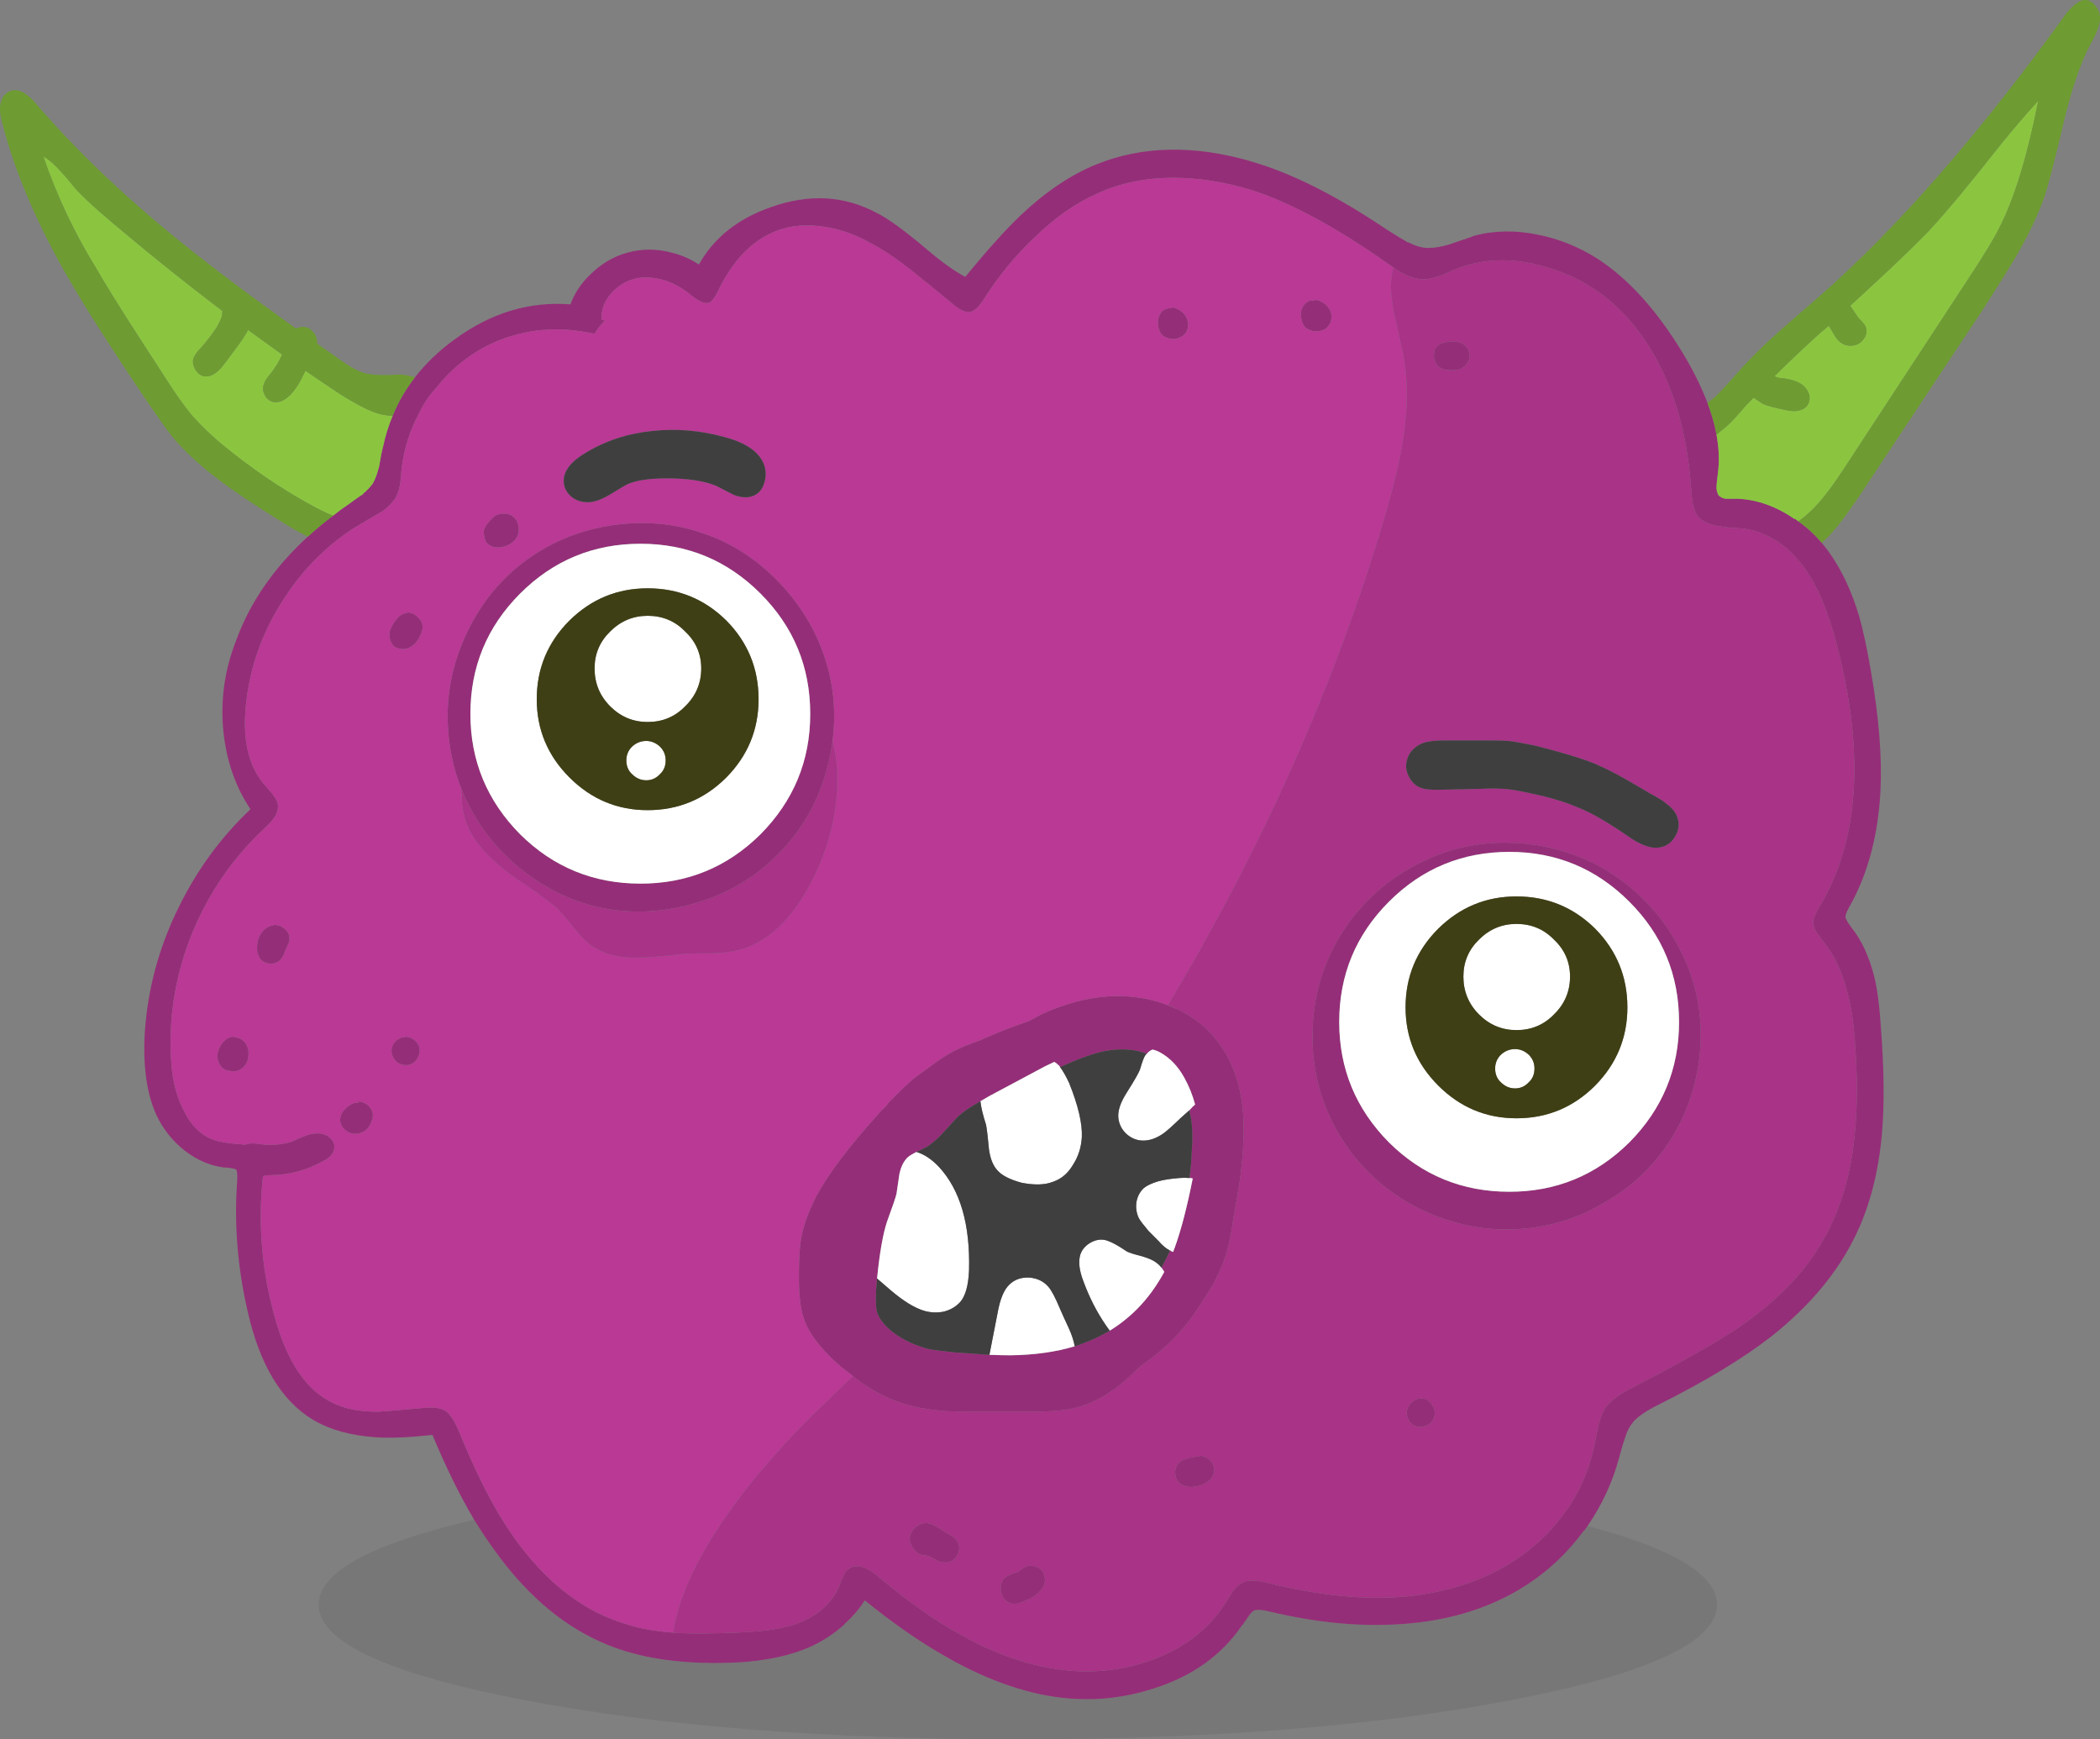 <?xml version="1.0" encoding="UTF-8" standalone="no"?>
<svg
   xmlns:dc="http://purl.org/dc/elements/1.1/"
   xmlns:cc="http://creativecommons.org/ns#"
   xmlns:rdf="http://www.w3.org/1999/02/22-rdf-syntax-ns#"
   xmlns:svg="http://www.w3.org/2000/svg"
   xmlns="http://www.w3.org/2000/svg"
   xmlns:xlink="http://www.w3.org/1999/xlink"
   xmlns:sodipodi="http://sodipodi.sourceforge.net/DTD/sodipodi-0.dtd"
   xmlns:inkscape="http://www.inkscape.org/namespaces/inkscape"
   version="1.1"
   preserveAspectRatio="none"
   x="0px"
   y="0px"
   width="221.527"
   height="183.453"
   viewBox="0 0 221.527 183.453"
   id="svg27"
   sodipodi:docname="monster3.svg"
   inkscape:version="0.92.3 (2405546, 2018-03-11)">
  <rect x="0" y="0" width="221.527" height="183.453" fill="#808080" stroke="none"/>
  <sodipodi:namedview
     pagecolor="#ffffff"
     bordercolor="#666666"
     borderopacity="1"
     objecttolerance="10"
     gridtolerance="10"
     guidetolerance="10"
     inkscape:pageopacity="0"
     inkscape:pageshadow="2"
     inkscape:window-width="958"
     inkscape:window-height="1023"
     id="namedview29"
     showgrid="false"
     inkscape:pagecheckerboard="true"
     fit-margin-top="0"
     fit-margin-left="0"
     fit-margin-right="0"
     fit-margin-bottom="0"
     inkscape:zoom="2.0133008"
     inkscape:cx="110.76338"
     inkscape:cy="91.726669"
     inkscape:window-x="960"
     inkscape:window-y="0"
     inkscape:window-maximized="0"
     inkscape:current-layer="svg27" />
  <defs
     id="defs21">
    <g
       id="Layer0_0_FILL">
      <path
         d="m 332.2,269.25 q -0.177,0.26 -0.35,0.5 h -0.05 q -2.55,3.5 -6.15,5.8 -5.55,3.55 -13.1,4.05 -6.45,0.45 -13.8,-1.3 -1.15,-0.3 -1.7,-0.15 -0.25,0.15 -0.45,0.4 -0.15,0.2 -0.8,1.15 v -0.05 q -3.2,4.8 -9.4,6.75 -5.7,1.85 -11.7,0.65 -5.15,-1.05 -10.6,-4.25 -3.75,-2.15 -8.15,-5.7 -0.85,1.35 -2.15,2.5 h 0.05 q -1.75,1.6 -4,2.55 -3.65,1.5 -9,1.55 -7.1,0.1 -12,-1.9 -6.55,-2.65 -11.6,-9.5 -1.264,-1.691 -2.5,-3.7 -16.4,3.804 -16.4,8.95 0,5.9 21.6,10.05 21.6,4.15 52.15,4.15 30.55,0 52.15,-4.15 21.6,-4.15 21.6,-10.05 0,-4.692 -13.65,-8.3 z"
         id="path2"
         inkscape:connector-curvature="0"
         style="fill:#000000;fill-opacity:0.067;stroke:none" />
      <path
         d="m 342.25,145.55 q -4.05,-6.7 -8.9,-9.9 -3.05,-1.95 -6.4,-2.6 -3.6,-0.75 -6.85,0.15 -0.05,0 -0.05,0.05 -1.65,0.55 -2.5,0.85 -1.2,0.35 -2.15,0.35 -1,0 -2.1,-0.6 v 0.05 q -0.65,-0.35 -2.3,-1.4 -8.1,-5.45 -14.4,-7.2 h 0.05 q -9.05,-2.6 -16.3,0.35 -4.05,1.65 -8,5.4 l -0.05,0.05 q -2.25,2.15 -5.75,6.4 -1.7,-0.9 -4.05,-2.9 -3.55,-3 -5.3,-3.85 -5.15,-2.75 -11.15,-0.6 -5.2,1.8 -7.6,6.05 -1.25,-0.85 -2.85,-1.25 -2.4,-0.65 -4.7,0 -2.2,0.6 -3.95,2.35 -1.4,1.35 -2.05,3.1 -6.45,-0.5 -12.15,3.65 -2.5,1.8 -4.25,4.05 -1.45,1.85 -2.35,4.05 -0.65,1.55 -1,3.2 -0.2,0.75 -0.45,2.25 v -0.05 q -0.25,1.05 -0.65,1.75 -0.4,0.55 -1.05,1.1 h 0.05 q -0.35,0.2 -1.5,1.05 -0.9,0.6 -1.7,1.25 -1.4,1.05 -2.65,2.2 -5.4,4.95 -7.6,11.05 -1.8,4.65 -1.3,9.55 0.5,4.65 2.85,8.15 -4.65,4.4 -7.55,10.3 -3.15,6.35 -3.6,13.3 -0.3,5.35 1.25,8.7 1.05,2.2 2.95,3.7 2,1.55 4.25,1.8 0.05,0 0.1,0 0.75,0.05 1.1,0.2 0.15,0.3 0.1,1.15 v 0.05 q -0.5,6.8 1.1,13.75 1.9,8.45 6.9,11.45 2.7,1.6 6.7,1.85 2.2,0.15 5.9,-0.25 2.107,5.069 4.4,8.95 1.236,2.009 2.5,3.7 5.05,6.85 11.6,9.5 4.9,2 12,1.9 5.35,-0.05 9,-1.55 2.25,-0.95 4,-2.55 h -0.05 q 1.3,-1.15 2.15,-2.5 4.4,3.55 8.15,5.7 5.45,3.2 10.6,4.25 6,1.2 11.7,-0.65 6.2,-1.95 9.4,-6.75 v 0.05 q 0.65,-0.95 0.8,-1.15 0.2,-0.25 0.45,-0.4 0.55,-0.15 1.7,0.15 7.35,1.75 13.8,1.3 7.55,-0.5 13.1,-4.05 3.6,-2.3 6.15,-5.8 h 0.05 q 0.173,-0.24 0.35,-0.5 2.274,-3.324 3.3,-7.1 0.4,-1.5 0.65,-2.2 0.3,-1 0.85,-1.65 0.7,-0.85 2.7,-1.85 7.4,-3.7 11.9,-7.2 6.05,-4.8 8.85,-10.6 2.25,-4.6 2.8,-10.75 0.4,-4.6 -0.1,-11.1 -0.2,-3.35 -0.7,-5.45 -0.8,-3.2 -2.4,-5.2 -0.6,-0.8 -0.65,-1.15 0.05,-0.45 0.5,-1.2 2.85,-5.15 3.2,-12.15 0.25,-5.3 -1,-12.5 -0.6,-3.55 -1.25,-5.85 -1,-3.3 -2.45,-5.65 -0.7,-1.15 -1.5,-2.1 -1.1,-1.3 -2.45,-2.25 -0.2,-0.15 -0.4,-0.3 v 0.05 q -2.9,-2 -6,-2.15 -1.1,0 -1.25,0 -0.05,-0.05 -0.1,0 -0.4,-0.1 -0.6,-0.3 v 0.05 q -0.25,-0.3 -0.3,-0.85 0,-0.5 0.15,-1.6 0.25,-1.9 -0.15,-4.05 -0.3,-1.65 -0.95,-3.35 -0.95,-2.5 -2.6,-5.25 m -14.5,-9.1 q 5,1.4 8.55,5.25 4.1,4.55 5.8,11.4 0.8,3.25 1.05,7.1 0.1,1.6 0.55,2.35 0.6,0.95 2.15,1.2 0.5,0.1 1.3,0.2 0.65,0.05 1.5,0.1 1.2,0.15 2.25,0.65 1.9,0.8 3.4,2.55 0.55,0.6 1.05,1.35 1.85,2.7 3.15,7.75 4.45,17.15 -1.85,27.6 -0.6,1 -0.65,1.6 0,0.55 0.35,1.1 0.1,0.15 0.75,1 1.7,2.15 2.5,5.3 0.65,2.35 0.85,5.95 0.4,6 -0.25,10.6 -0.8,5.65 -3.3,9.85 -2.8,4.85 -8.75,8.95 -3.3,2.25 -11.2,6.35 -2.1,1.05 -2.85,2.1 -0.45,0.7 -0.7,1.7 -0.1,0.35 -0.4,1.85 -0.872,4.678 -3.75,8.25 -0.72,0.941 -1.6,1.8 -5.25,5.15 -13.75,6.25 -6.65,0.8 -15.25,-1.3 -1.8,-0.5 -2.65,-0.15 -0.65,0.25 -1.2,0.95 -0.1,0.15 -0.85,1.35 -2.7,4.2 -8.05,6.05 -5,1.7 -10.3,0.75 -4.7,-0.8 -9.65,-3.6 -3.9,-2.15 -8.5,-6 -1.95,-1.7 -3.15,-0.9 -0.4,0.25 -0.65,0.85 -0.15,0.3 -0.4,1 -1.15,2.75 -4.6,4 -2.15,0.75 -6.2,0.9 -3.8,0.15 -6,0.05 h -0.4 q -0.15,-0.05 -0.3,-0.05 -2.9,-0.2 -5.15,-0.95 -6.2,-1.9 -11,-8.2 -1.12,-1.471 -2.25,-3.35 -2.17,-3.691 -4.3,-8.95 -0.7,-1.55 -1.35,-1.95 -0.75,-0.45 -2.25,-0.3 -4.4,0.4 -4.9,0.4 -2.8,0 -4.65,-0.9 -4.1,-1.9 -6.05,-8.6 -2.2,-7.5 -1.4,-15.15 0,-0.1 0.05,-0.2 0.3,-0.1 0.85,-0.1 2.85,-0.05 5.3,-1.4 1.3,-0.6 1.35,-1.5 0.05,-0.65 -0.6,-1.15 -0.55,-0.4 -1.3,-0.35 -0.55,0 -1.3,0.3 -0.85,0.35 -1.25,0.55 -1.6,0.5 -3.2,0.3 -0.65,-0.1 -0.95,-0.1 -0.55,0 -0.85,0.15 h -0.05 q -0.1,-0.05 -0.25,-0.05 -1.45,-0.1 -2.1,-0.25 -2.5,-0.4 -3.9,-3.05 -1.25,-2.25 -1.45,-5.3 -0.5,-6.9 2.15,-13.55 2.7,-6.6 7.8,-11.3 1.3,-1.2 1.3,-2.1 0.05,-0.6 -0.45,-1.2 0,-0.1 -0.9,-1.1 -2.55,-2.85 -2.05,-8.25 0.55,-6.1 4,-11.4 2.05,-3.2 4.8,-5.55 1.55,-1.35 3.35,-2.4 0.3,-0.15 0.6,-0.35 1.3,-0.75 1.7,-1 0.9,-0.65 1.35,-1.4 0.35,-0.6 0.5,-1.5 0.1,-1.05 0.15,-1.6 0.35,-3 1.8,-5.75 0.45,-0.95 1.1,-1.85 0.35,-0.45 0.7,-0.85 2.3,-2.9 5.45,-4.5 3.7,-1.85 8,-1.7 1.65,0.1 3.3,0.45 0.2,-0.3 0.4,-0.6 0.35,-0.45 0.7,-0.8 -0.2,-0.05 -0.35,-0.05 -0.1,-1.55 1,-2.8 1.1,-1.25 2.7,-1.6 1.45,-0.25 3.05,0.25 1.45,0.5 2.7,1.55 1.3,1.05 1.95,0.75 0.3,-0.15 0.75,-0.95 2.15,-4.6 5.5,-6.25 2.35,-1.2 5.35,-0.85 2.7,0.3 5.3,1.75 2.05,1.05 4.6,3.1 1.45,1.15 4.3,3.5 1,0.8 1.65,0.7 0.65,-0.1 1.4,-1.25 2.3,-3.65 5.3,-6.5 3.25,-3.2 6.75,-4.75 3.6,-1.65 7.95,-1.65 4,0 8.15,1.25 6.2,1.95 14.45,7.75 0.35,0.25 0.65,0.45 0.8,0.55 1.25,0.75 1.15,0.55 2.15,0.5 0.65,-0.05 1.5,-0.35 0.45,-0.15 1.4,-0.6 4.55,-1.9 9.75,-0.35 m -136.8,82.95 q 0,-0.65 -0.35,-1.1 -0.35,-0.5 -1.2,-0.65 -0.6,0 -1,0.45 -0.2,0.15 -0.45,0.55 -0.3,0.6 -0.3,1.15 0.1,0.7 0.5,1.1 0.3,0.3 0.8,0.35 0.7,0.15 1.2,-0.2 0.8,-0.5 0.8,-1.65 m 3.9,-10.9 q 0.4,-0.8 0.4,-0.95 0.1,-0.7 -0.35,-1.15 -0.4,-0.45 -1.1,-0.55 -1.2,0.1 -1.75,1.3 -0.2,0.5 -0.2,1 -0.05,0.7 0.3,1.25 0.45,0.55 1.25,0.55 0.8,-0.1 1.15,-0.75 0.1,-0.15 0.3,-0.7 m 9.1,18 q 0.3,-0.8 -0.2,-1.4 -0.3,-0.45 -1.15,-0.65 0,0.15 -0.2,0.15 -0.4,0 -0.9,0.35 -0.6,0.45 -0.75,0.85 -0.4,0.95 0.35,1.65 0.75,0.65 1.65,0.35 0.9,-0.3 1.2,-1.3 m 3.4,-8.8 q -0.55,0.05 -1,0.55 -0.4,0.5 -0.3,1.1 0.1,0.65 0.65,1.05 0.6,0.35 1.25,0.2 0.55,-0.2 0.8,-0.65 0.3,-0.5 0.25,-1.05 -0.1,-0.5 -0.5,-0.85 -0.45,-0.4 -1,-0.4 l -0.15,0.05 m 96.1,-77.8 q 0.1,0.05 -0.1,0.1 -0.7,-0.1 -1.15,0.6 -0.35,0.55 -0.2,1.25 0.05,0.6 0.45,1 0.2,0.2 0.75,0.35 0.9,0.15 1.45,-0.3 0.4,-0.35 0.5,-0.85 0.1,-0.55 -0.1,-1 -0.5,-0.95 -1.6,-1.15 m -15.15,0.9 q -0.8,0 -1.15,0.55 -0.35,0.5 -0.25,1.35 0.15,0.65 0.35,0.85 0.25,0.3 0.8,0.45 0.65,0.15 1.1,-0.1 0.55,-0.2 0.8,-0.75 0.3,-0.8 -0.2,-1.6 -0.5,-0.65 -1.4,-0.85 0.05,0.1 -0.05,0.1 m -79,33.7 q 0.05,-0.6 -0.45,-1.05 -0.45,-0.5 -1.05,-0.55 -0.55,0.1 -0.9,0.35 -0.3,0.25 -0.7,0.85 -0.4,0.75 -0.4,1 0,0.2 0.05,0.55 0.1,0.35 0.25,0.6 0.25,0.4 0.75,0.45 0.45,0.15 0.95,-0.05 0.8,-0.3 1.25,-1.3 0.25,-0.5 0.25,-0.85 m 8.75,-8.6 q 0.5,-0.15 0.9,-0.55 0.45,-0.4 0.5,-1.05 0.05,-0.6 -0.25,-1.15 -0.35,-0.5 -0.95,-0.65 -0.65,-0.1 -1.2,0.15 -0.3,0.15 -0.75,0.7 -0.5,0.55 -0.55,1 0,0.35 0.1,0.7 0.1,0.5 0.45,0.7 0.65,0.5 1.75,0.15 m 21,-1.3 q -4.8,-1.7 -10.05,-0.85 -5.2,0.85 -9.25,4 -3.7,2.9 -5.8,7.35 -2.1,4.45 -2,9.2 0.1,3.9 1.5,7.35 1.05,2.55 2.8,4.85 2,2.55 4.75,4.45 2.75,1.9 5.9,2.8 5.15,1.4 10.5,0 5.4,-1.4 9.15,-5.1 3.85,-3.7 5.35,-9 0.45,-1.6 0.65,-3.15 0.5,-3.75 -0.4,-7.4 -1.25,-4.95 -4.75,-8.85 -3.6,-4 -8.35,-5.65 m -19.45,31.7 q -5.25,-5.3 -5.25,-12.7 0,-7.45 5.25,-12.7 5.25,-5.25 12.7,-5.25 7.4,0 12.65,5.25 5.25,5.25 5.25,12.7 0,7.4 -5.25,12.7 -5.25,5.2 -12.65,5.2 -7.45,0 -12.7,-5.2 m 73.05,66.4 q -0.4,-0.75 -1.25,-0.85 l -0.8,0.15 q -0.95,0.15 -1.35,0.45 -0.593,0.494 -0.55,1.2 v 0.05 q 0.05,0.85 0.7,1.2 0.7,0.45 2.05,0.05 0.75,-0.3 1.05,-0.7 0.139,-0.189 0.2,-0.4 0.249,-0.552 -0.05,-1.15 m 23.25,-4.65 q 0.4,-0.75 -0.05,-1.45 -0.35,-0.8 -1.25,-0.8 l -0.3,0.05 q -0.55,0.15 -0.9,0.65 -0.35,0.5 -0.25,1.05 0.15,1.05 1.2,1.25 0.45,0.05 0.9,-0.15 0.4,-0.2 0.65,-0.6 m 1.95,-113.75 q -0.8,0.1 -1.15,0.25 -0.7,0.4 -0.7,1.05 v 0.45 q 0.15,0.55 0.4,0.85 0.45,0.45 1.4,0.45 0.85,0 1.2,-0.25 0.75,-0.45 0.75,-1.35 -0.05,-0.85 -0.8,-1.25 -0.45,-0.2 -1.1,-0.2 m 25.9,77.15 q 0.85,-4.4 -0.15,-8.6 -1,-4.05 -3.6,-7.55 -2.65,-3.4 -6.3,-5.5 -3.7,-2.05 -7.95,-2.5 -4.3,-0.45 -8.3,0.8 -4,1.3 -7.3,4.1 -3.25,2.85 -5.05,6.65 -1.8,3.8 -1.9,8.1 -0.15,4.35 1.4,8.2 1.8,4.45 5.35,7.6 3.25,2.9 7.5,4.25 4.2,1.35 8.5,0.85 4.3,-0.45 8.1,-2.75 3.85,-2.2 6.35,-5.75 2.5,-3.55 3.35,-7.9 M 336.6,203.4 q 5.25,5.25 5.25,12.7 0,7.4 -5.25,12.7 -5.25,5.2 -12.65,5.2 -7.45,0 -12.7,-5.2 -5.25,-5.3 -5.25,-12.7 0,-7.45 5.25,-12.7 5.25,-5.25 12.7,-5.25 7.4,0 12.65,5.25 m -61.65,71.75 q 0.05,-0.55 -0.15,-0.95 -0.3,-0.55 -0.95,-0.7 -0.6,-0.15 -1.15,0.15 -0.45,0.4 -0.7,0.5 -0.6,0.15 -0.8,0.3 -0.65,0.2 -0.85,0.9 -0.1,0.35 -0.05,0.85 0.25,0.85 0.8,1.1 0.65,0.4 1.75,-0.15 1.15,-0.45 1.65,-1.1 0.35,-0.4 0.45,-0.9 m -9.15,-3 q 0.35,-0.95 -0.35,-1.6 -0.25,-0.25 -0.85,-0.55 -0.65,-0.45 -0.95,-0.6 -0.65,-0.4 -1.1,-0.45 -0.65,-0.05 -1.2,0.4 -0.55,0.45 -0.65,1.1 -0.05,0.65 0.4,1.2 0.4,0.6 1.05,0.7 l 0.5,0.05 0.65,0.35 q 0.6,0.35 1.15,0.35 0.95,0 1.35,-0.95 m 23.25,-57.35 -0.25,-0.1 q -2.1,-1 -4.5,-1.25 -4.55,-0.5 -9.65,1.8 -0.75,0.4 -1.4,0.75 -2.65,0.9 -5.2,2.05 -1.3,0.45 -2.05,0.8 -1.5,0.65 -3.5,2.2 -0.8,0.55 -1.5,1.1 -0.7,0.6 -1.75,1.65 -0.35,0.35 -0.6,0.6 -0.25,0.25 -0.45,0.55 -0.3,0.3 -0.6,0.6 -4.85,5.35 -6.75,8.9 -1.2,2.35 -1.55,4.15 -0.3,1.4 -0.3,4.35 0,3.05 0.55,4.5 0.55,1.65 2.4,3.6 1.05,1.1 2.25,2 0.25,0.2 0.5,0.4 2.9,2.35 6.4,3.2 1.55,0.35 3.5,0.5 1.2,0.05 3.55,0.05 h 5.25 q 3.2,0 4.75,-0.4 2.35,-0.55 4.75,-2.45 0.9,-0.75 2.2,-2 4.1,-2.8 6.5,-6.85 1.5,-2.15 2.3,-4.4 0.65,-1.95 0.95,-4.4 0.35,-1.8 0.65,-3.75 0.65,-4.85 0.3,-7.9 -0.5,-4.35 -2.9,-7.25 -1.5,-1.85 -3.85,-3 m -2.75,4.2 q 0.45,0.1 0.8,0.3 1.55,0.85 2.55,2.65 0.75,1.35 1.15,2.85 -0.25,0.2 -0.6,0.6 0.1,0.5 0.2,1.05 0.2,1.5 0.05,3.25 -0.05,1.45 -0.25,2.85 0.2,0 0.35,0.05 -0.9,4.55 -1.9,7.3 -0.1,0.2 -0.15,0.45 -0.15,-0.05 -0.25,-0.1 -0.05,-0.05 -0.1,-0.05 -0.4,0.9 -0.9,1.8 0.15,0.2 0.3,0.45 -1.25,2.3 -2.9,3.95 -1.3,1.3 -2.85,2.25 -1.7,1 -3.7,1.65 -3,0.9 -6.75,0.95 -0.9,0 -2.25,-0.05 -1.5,-0.1 -3.6,-0.25 -2.35,-0.25 -2.75,-0.35 -2.2,-0.55 -3.85,-1.8 -1.2,-0.95 -1.6,-1.95 -0.25,-0.65 -0.15,-2.5 0.05,-0.6 0.1,-1.2 0.4,-4.05 1.05,-6 0.9,-2.45 1,-2.95 0.2,-1.4 0.3,-2.05 0.25,-1.2 0.9,-1.8 0.3,-0.25 0.9,-0.55 0.4,-0.2 0.95,-0.45 0.8,-0.45 1.75,-1.45 1.35,-1.5 1.55,-1.7 0.8,-0.8 2.5,-1.75 0.45,-0.25 0.95,-0.55 l 5.9,-3.15 q 0.5,-0.25 0.95,-0.45 0.25,0.15 0.5,0.4 0.05,0.05 0.1,0.15 3,-1.35 4.75,-1.7 2.5,-0.45 4.4,0.3 0.25,-0.3 0.6,-0.45 z"
         id="path4"
         inkscape:connector-curvature="0"
         style="fill:#952e78;stroke:none" />
      <path
         d="m 229.2,139.25 q -1.1,1.25 -1,2.8 0.15,0 0.35,0.05 -0.35,0.35 -0.7,0.8 -0.2,0.3 -0.4,0.6 -1.65,-0.35 -3.3,-0.45 -4.3,-0.15 -8,1.7 -3.15,1.6 -5.45,4.5 -0.35,0.4 -0.7,0.85 -0.65,0.9 -1.1,1.85 -1.45,2.75 -1.8,5.75 -0.05,0.55 -0.15,1.6 -0.15,0.9 -0.5,1.5 -0.45,0.75 -1.35,1.4 -0.4,0.25 -1.7,1 -0.3,0.2 -0.6,0.35 -1.8,1.05 -3.35,2.4 -2.75,2.35 -4.8,5.55 -3.45,5.3 -4,11.4 -0.5,5.4 2.05,8.25 0.9,1 0.9,1.1 0.5,0.6 0.45,1.2 0,0.9 -1.3,2.1 -5.1,4.7 -7.8,11.3 -2.65,6.65 -2.15,13.55 0.2,3.05 1.45,5.3 1.4,2.65 3.9,3.05 0.65,0.15 2.1,0.25 0.15,0 0.25,0.05 h 0.05 q 0.3,-0.15 0.85,-0.15 0.3,0 0.95,0.1 1.6,0.2 3.2,-0.3 0.4,-0.2 1.25,-0.55 0.75,-0.3 1.3,-0.3 0.75,-0.05 1.3,0.35 0.65,0.5 0.6,1.15 -0.05,0.9 -1.35,1.5 -2.45,1.35 -5.3,1.4 -0.55,0 -0.85,0.1 -0.05,0.1 -0.05,0.2 -0.8,7.65 1.4,15.15 1.95,6.7 6.05,8.6 1.85,0.9 4.65,0.9 0.5,0 4.9,-0.4 1.5,-0.15 2.25,0.3 0.65,0.4 1.35,1.95 2.13,5.259 4.3,8.95 1.13,1.879 2.25,3.35 4.8,6.3 11,8.2 2.25,0.75 5.15,0.95 0.4,-2.8 1.95,-6.1 2.18,-4.642 6.55,-10.05 1.896,-2.283 4.15,-4.7 1.25,-1.35 6.3,-6.2 -0.25,-0.2 -0.5,-0.4 -1.2,-0.9 -2.25,-2 -1.85,-1.95 -2.4,-3.6 -0.55,-1.45 -0.55,-4.5 0,-2.95 0.3,-4.35 0.35,-1.8 1.55,-4.15 1.9,-3.55 6.75,-8.9 0.3,-0.3 0.6,-0.6 0.2,-0.3 0.45,-0.55 0.25,-0.25 0.6,-0.6 1.05,-1.05 1.75,-1.65 0.7,-0.55 1.5,-1.1 2,-1.55 3.5,-2.2 0.75,-0.35 2.05,-0.8 2.55,-1.15 5.2,-2.05 0.65,-0.35 1.4,-0.75 5.1,-2.3 9.65,-1.8 2.4,0.25 4.5,1.25 -0.45,-0.25 -0.85,-0.4 15.1,-25.25 22.85,-51.45 1.5,-5.1 2,-8.55 0.7,-4.8 -0.05,-8.65 -0.65,-2.9 -0.95,-4.3 -0.55,-2.55 -0.2,-4.35 0.05,-0.25 0.1,-0.5 -0.3,-0.2 -0.65,-0.45 -8.25,-5.8 -14.45,-7.75 -4.15,-1.25 -8.15,-1.25 -4.35,0 -7.95,1.65 -3.5,1.55 -6.75,4.75 -3,2.85 -5.3,6.5 -0.75,1.15 -1.4,1.25 -0.65,0.1 -1.65,-0.7 -2.85,-2.35 -4.3,-3.5 -2.55,-2.05 -4.6,-3.1 -2.6,-1.45 -5.3,-1.75 -3,-0.35 -5.35,0.85 -3.35,1.65 -5.5,6.25 -0.45,0.8 -0.75,0.95 -0.65,0.3 -1.95,-0.75 -1.25,-1.05 -2.7,-1.55 -1.6,-0.5 -3.05,-0.25 -1.6,0.35 -2.7,1.6 m 11.1,20.3 q -1.9,-0.8 -5.25,-0.8 -2.8,0 -4.2,0.65 -0.2,0.1 -1.85,1.1 -1.1,0.65 -1.95,0.75 -0.95,0.1 -1.75,-0.35 -0.85,-0.55 -1.05,-1.4 -0.4,-1.85 2.2,-3.4 3.15,-1.95 7.15,-2.35 3.75,-0.4 7.55,0.65 2.9,0.75 3.9,2.35 0.65,1.05 0.35,2.3 -0.3,1.25 -1.35,1.6 -0.85,0.25 -1.9,-0.15 -1.25,-0.65 -1.85,-0.95 m -11.3,4.2 q 5.25,-0.85 10.05,0.85 4.75,1.65 8.35,5.65 3.5,3.9 4.75,8.85 0.9,3.65 0.4,7.4 0.5,1.75 0.5,3.95 0,5.55 -2.7,10.8 -3.1,6.05 -7.7,7.25 -1.15,0.3 -2.85,0.35 -1.9,0 -2.85,0.05 -3.35,0.4 -5,0.4 -2.85,0.1 -4.8,-1.25 -0.8,-0.55 -1.8,-1.8 -1.25,-1.55 -1.7,-2 -0.8,-0.8 -3.45,-2.6 -4.55,-2.95 -6,-5.9 -0.9,-1.95 -0.75,-4.1 -1.4,-3.45 -1.5,-7.35 -0.1,-4.75 2,-9.2 2.1,-4.45 5.8,-7.35 4.05,-3.15 9.25,-4 m -10.05,1.6 q -0.4,0.4 -0.9,0.55 -1.1,0.35 -1.75,-0.15 -0.35,-0.2 -0.45,-0.7 -0.1,-0.35 -0.1,-0.7 0.05,-0.45 0.55,-1 0.45,-0.55 0.75,-0.7 0.55,-0.25 1.2,-0.15 0.6,0.15 0.95,0.65 0.3,0.55 0.25,1.15 -0.05,0.65 -0.5,1.05 m -10.1,8.1 q 0.5,0.45 0.45,1.05 0,0.35 -0.25,0.85 -0.45,1 -1.25,1.3 -0.5,0.2 -0.95,0.05 -0.5,-0.05 -0.75,-0.45 -0.15,-0.25 -0.25,-0.6 -0.05,-0.35 -0.05,-0.55 0,-0.25 0.4,-1 0.4,-0.6 0.7,-0.85 0.35,-0.25 0.9,-0.35 0.6,0.05 1.05,0.55 m 78.3,-32.1 q 0.35,-0.55 1.15,-0.55 0.1,0 0.05,-0.1 0.9,0.2 1.4,0.85 0.5,0.8 0.2,1.6 -0.25,0.55 -0.8,0.75 -0.45,0.25 -1.1,0.1 -0.55,-0.15 -0.8,-0.45 -0.2,-0.2 -0.35,-0.85 -0.1,-0.85 0.25,-1.35 m 16.2,-1.35 q 0.2,-0.05 0.1,-0.1 1.1,0.2 1.6,1.15 0.2,0.45 0.1,1 -0.1,0.5 -0.5,0.85 -0.55,0.45 -1.45,0.3 -0.55,-0.15 -0.75,-0.35 -0.4,-0.4 -0.45,-1 -0.15,-0.7 0.2,-1.25 0.45,-0.7 1.15,-0.6 m -97,78.25 q 0.45,-0.5 1,-0.55 l 0.15,-0.05 q 0.55,0 1,0.4 0.4,0.35 0.5,0.85 0.05,0.55 -0.25,1.05 -0.25,0.45 -0.8,0.65 -0.65,0.15 -1.25,-0.2 -0.55,-0.4 -0.65,-1.05 -0.1,-0.6 0.3,-1.1 m -2.6,6.85 q 0.5,0.6 0.2,1.4 -0.3,1 -1.2,1.3 -0.9,0.3 -1.65,-0.35 -0.75,-0.7 -0.35,-1.65 0.15,-0.4 0.75,-0.85 0.5,-0.35 0.9,-0.35 0.2,0 0.2,-0.15 0.85,0.2 1.15,0.65 m -8.5,-17.55 q 0,0.15 -0.4,0.95 -0.2,0.55 -0.3,0.7 -0.35,0.65 -1.15,0.75 -0.8,0 -1.25,-0.55 -0.35,-0.55 -0.3,-1.25 0,-0.5 0.2,-1 0.55,-1.2 1.75,-1.3 0.7,0.1 1.1,0.55 0.45,0.45 0.35,1.15 m -4.65,10.75 q 0.35,0.45 0.35,1.1 0,1.15 -0.8,1.65 -0.5,0.35 -1.2,0.2 -0.5,-0.05 -0.8,-0.35 -0.4,-0.4 -0.5,-1.1 0,-0.55 0.3,-1.15 0.25,-0.4 0.45,-0.55 0.4,-0.45 1,-0.45 0.85,0.15 1.2,0.65 z"
         id="path6"
         inkscape:connector-curvature="0"
         style="fill:#b93995;stroke:none" />
      <path
         d="m 216.25,196.5 q -1.75,-2.3 -2.8,-4.85 -0.15,2.15 0.75,4.1 1.45,2.95 6,5.9 2.65,1.8 3.45,2.6 0.45,0.45 1.7,2 1,1.25 1.8,1.8 1.95,1.35 4.8,1.25 1.65,0 5,-0.4 0.95,-0.05 2.85,-0.05 1.7,-0.05 2.85,-0.35 4.6,-1.2 7.7,-7.25 2.7,-5.25 2.7,-10.8 0,-2.2 -0.5,-3.95 -0.2,1.55 -0.65,3.15 -1.5,5.3 -5.35,9 -3.75,3.7 -9.15,5.1 -5.35,1.4 -10.5,0 -3.15,-0.9 -5.9,-2.8 -2.75,-1.9 -4.75,-4.45 M 336.3,141.7 q -3.55,-3.85 -8.55,-5.25 -5.2,-1.55 -9.75,0.35 -0.95,0.45 -1.4,0.6 -0.85,0.3 -1.5,0.35 -1,0.05 -2.15,-0.5 -0.45,-0.2 -1.25,-0.75 -0.05,0.25 -0.1,0.5 -0.35,1.8 0.2,4.35 0.3,1.4 0.95,4.3 0.75,3.85 0.05,8.65 -0.5,3.45 -2,8.55 -7.75,26.2 -22.85,51.45 0.4,0.15 0.85,0.4 l 0.25,0.1 q 2.35,1.15 3.85,3 2.4,2.9 2.9,7.25 0.35,3.05 -0.3,7.9 -0.3,1.95 -0.65,3.75 -0.3,2.45 -0.95,4.4 -0.8,2.25 -2.3,4.4 -2.4,4.05 -6.5,6.85 -1.3,1.25 -2.2,2 -2.4,1.9 -4.75,2.45 -1.55,0.4 -4.75,0.4 h -5.25 q -2.35,0 -3.55,-0.05 -1.95,-0.15 -3.5,-0.5 -3.5,-0.85 -6.4,-3.2 -5.05,4.85 -6.3,6.2 -2.254,2.417 -4.15,4.7 -4.37,5.408 -6.55,10.05 -1.55,3.3 -1.95,6.1 0.15,0 0.3,0.05 h 0.4 q 2.2,0.1 6,-0.05 4.05,-0.15 6.2,-0.9 3.45,-1.25 4.6,-4 0.25,-0.7 0.4,-1 0.25,-0.6 0.65,-0.85 1.2,-0.8 3.15,0.9 4.6,3.85 8.5,6 4.95,2.8 9.65,3.6 5.3,0.95 10.3,-0.75 5.35,-1.85 8.05,-6.05 0.75,-1.2 0.85,-1.35 0.55,-0.7 1.2,-0.95 0.85,-0.35 2.65,0.15 8.6,2.1 15.25,1.3 8.5,-1.1 13.75,-6.25 0.88,-0.859 1.6,-1.8 2.878,-3.572 3.75,-8.25 0.3,-1.5 0.4,-1.85 0.25,-1 0.7,-1.7 0.75,-1.05 2.85,-2.1 7.9,-4.1 11.2,-6.35 5.95,-4.1 8.75,-8.95 2.5,-4.2 3.3,-9.85 0.65,-4.6 0.25,-10.6 -0.2,-3.6 -0.85,-5.95 -0.8,-3.15 -2.5,-5.3 -0.65,-0.85 -0.75,-1 -0.35,-0.55 -0.35,-1.1 0.05,-0.6 0.65,-1.6 6.3,-10.45 1.85,-27.6 -1.3,-5.05 -3.15,-7.75 -0.5,-0.75 -1.05,-1.35 -1.5,-1.75 -3.4,-2.55 -1.05,-0.5 -2.25,-0.65 -0.85,-0.05 -1.5,-0.1 -0.8,-0.1 -1.3,-0.2 -1.55,-0.25 -2.15,-1.2 -0.45,-0.75 -0.55,-2.35 -0.25,-3.85 -1.05,-7.1 -1.7,-6.85 -5.8,-11.4 m -70.85,128.85 q 0.7,0.65 0.35,1.6 -0.4,0.95 -1.35,0.95 -0.55,0 -1.15,-0.35 l -0.65,-0.35 -0.5,-0.05 q -0.65,-0.1 -1.05,-0.7 -0.45,-0.55 -0.4,-1.2 0.1,-0.65 0.65,-1.1 0.55,-0.45 1.2,-0.4 0.45,0.05 1.1,0.45 0.3,0.15 0.95,0.6 0.6,0.3 0.85,0.55 m 9.35,3.65 q 0.2,0.4 0.15,0.95 -0.1,0.5 -0.45,0.9 -0.5,0.65 -1.65,1.1 -1.1,0.55 -1.75,0.15 -0.55,-0.25 -0.8,-1.1 -0.05,-0.5 0.05,-0.85 0.2,-0.7 0.85,-0.9 0.2,-0.15 0.8,-0.3 0.25,-0.1 0.7,-0.5 0.55,-0.3 1.15,-0.15 0.65,0.15 0.95,0.7 m 51.9,-87.25 q 5.05,1.3 6.7,2.1 1.15,0.5 2.75,1.4 0.9,0.5 2.65,1.55 1.25,0.65 1.75,1.1 0.9,0.65 1.15,1.5 0.3,0.95 -0.25,1.9 -0.55,0.95 -1.5,1.15 -1.45,0.35 -3.7,-1.3 -3.05,-2.1 -5.1,-2.9 -1.5,-0.65 -3.5,-1.15 -2.8,-0.65 -3.75,-0.75 -1.35,-0.15 -3,-0.05 l -4.55,0.1 q -1.25,0 -1.7,-0.2 -0.65,-0.2 -1.1,-0.85 -0.45,-0.65 -0.5,-1.4 0,-0.7 0.4,-1.4 0.45,-0.65 1.1,-0.95 0.75,-0.4 2.45,-0.4 h 5.15 q 1.45,0 2.15,0.1 0.35,0.05 2.4,0.45 m 16.9,25.9 q 1,4.2 0.15,8.6 -0.85,4.35 -3.35,7.9 -2.5,3.55 -6.35,5.75 -3.8,2.3 -8.1,2.75 -4.3,0.5 -8.5,-0.85 -4.25,-1.35 -7.5,-4.25 -3.55,-3.15 -5.35,-7.6 -1.55,-3.85 -1.4,-8.2 0.1,-4.3 1.9,-8.1 1.8,-3.8 5.05,-6.65 3.3,-2.8 7.3,-4.1 4,-1.25 8.3,-0.8 4.25,0.45 7.95,2.5 3.65,2.1 6.3,5.5 2.6,3.5 3.6,7.55 m -26.9,-68.3 q 0.35,-0.15 1.15,-0.25 0.65,0 1.1,0.2 0.75,0.4 0.8,1.25 0,0.9 -0.75,1.35 -0.35,0.25 -1.2,0.25 -0.95,0 -1.4,-0.45 -0.25,-0.3 -0.4,-0.85 v -0.45 q 0,-0.65 0.7,-1.05 m -0.85,112.05 q 0.45,0.7 0.05,1.45 -0.25,0.4 -0.65,0.6 -0.45,0.2 -0.9,0.15 -1.05,-0.2 -1.2,-1.25 -0.1,-0.55 0.25,-1.05 0.35,-0.5 0.9,-0.65 l 0.3,-0.05 q 0.9,0 1.25,0.8 m -24.45,5.25 q 0.85,0.1 1.25,0.85 0.299,0.598 0.05,1.15 -0.061,0.211 -0.2,0.4 -0.3,0.4 -1.05,0.7 -1.35,0.4 -2.05,-0.05 -0.65,-0.35 -0.7,-1.2 v -0.05 q -0.043,-0.706 0.55,-1.2 0.4,-0.3 1.35,-0.45 z"
         id="path8"
         inkscape:connector-curvature="0"
         style="fill:#a83387;stroke:none" />
      <path
         d="m 214.35,183.6 q 0,7.4 5.25,12.7 5.25,5.2 12.7,5.2 7.4,0 12.65,-5.2 5.25,-5.3 5.25,-12.7 0,-7.45 -5.25,-12.7 -5.25,-5.25 -12.65,-5.25 -7.45,0 -12.7,5.25 -5.25,5.25 -5.25,12.7 m 27,6.7 q -3.45,3.45 -8.3,3.45 -4.8,0 -8.25,-3.45 -3.45,-3.45 -3.45,-8.25 0,-4.85 3.45,-8.3 3.45,-3.4 8.25,-3.4 4.85,0 8.3,3.4 3.4,3.45 3.4,8.3 0,4.8 -3.4,8.25 m -9.95,-3.25 q -0.6,0.6 -0.6,1.45 0,0.9 0.6,1.45 0.65,0.65 1.5,0.65 0.85,0 1.45,-0.65 0.6,-0.55 0.6,-1.45 0,-0.85 -0.6,-1.45 -0.65,-0.6 -1.45,-0.6 -0.85,0 -1.5,0.6 M 237,174.9 q -1.6,-1.65 -3.95,-1.65 -2.3,0 -3.95,1.65 -1.65,1.6 -1.65,3.9 0,2.35 1.65,4 1.65,1.65 3.95,1.65 2.35,0 3.95,-1.65 1.7,-1.65 1.7,-4 0,-2.3 -1.7,-3.9 m 104.85,41.2 q 0,-7.45 -5.25,-12.7 -5.25,-5.25 -12.65,-5.25 -7.45,0 -12.7,5.25 -5.25,5.25 -5.25,12.7 0,7.4 5.25,12.7 5.25,5.2 12.7,5.2 7.4,0 12.65,-5.2 5.25,-5.3 5.25,-12.7 M 324.7,202.85 q 4.85,0 8.3,3.4 3.4,3.45 3.4,8.3 0,4.8 -3.4,8.25 -3.45,3.45 -8.3,3.45 -4.8,0 -8.25,-3.45 -3.45,-3.45 -3.45,-8.25 0,-4.85 3.45,-8.3 3.45,-3.4 8.25,-3.4 m 1.9,18.15 q 0,-0.85 -0.6,-1.45 -0.65,-0.6 -1.45,-0.6 -0.85,0 -1.5,0.6 -0.6,0.6 -0.6,1.45 0,0.9 0.6,1.45 0.65,0.65 1.5,0.65 0.85,0 1.45,-0.65 0.6,-0.55 0.6,-1.45 m 2.05,-13.6 q -1.6,-1.65 -3.95,-1.65 -2.3,0 -3.95,1.65 -1.65,1.6 -1.65,3.9 0,2.35 1.65,4 1.65,1.65 3.95,1.65 2.35,0 3.95,-1.65 1.7,-1.65 1.7,-4 0,-2.3 -1.7,-3.9 m -57.4,36.35 q -0.9,0.8 -1.3,3.1 l -0.85,4.35 q 1.35,0.05 2.25,0.05 3.75,-0.05 6.75,-0.95 -0.15,-0.85 -0.6,-1.85 -0.65,-1.4 -0.95,-2.1 -0.75,-1.8 -1.25,-2.35 -0.75,-0.85 -2,-0.95 -1.25,-0.05 -2.05,0.7 m -10.75,-13.4 q -0.65,0.6 -0.9,1.8 -0.1,0.65 -0.3,2.05 -0.1,0.5 -1,2.95 -0.65,1.95 -1.05,6 0.7,0.6 1.45,1.25 2,1.7 3.5,2.15 1,0.3 2.05,0.1 1.05,-0.25 1.75,-1 0.85,-0.95 0.95,-3.35 0.2,-7.3 -3.2,-10.95 -1.15,-1.2 -2.35,-1.55 -0.6,0.3 -0.9,0.55 m 17,-7.85 q -0.55,-1.15 -0.95,-1.65 -0.05,-0.1 -0.1,-0.15 -0.25,-0.25 -0.5,-0.4 -0.45,0.2 -0.95,0.45 l -5.9,3.15 q -0.5,0.3 -0.95,0.55 0.1,0.95 0.6,2.5 0.15,0.85 0.3,2.55 0.2,1.5 0.9,2.25 0.7,0.8 2.55,1.3 2.05,0.4 3.3,-0.1 1.35,-0.45 2.15,-1.85 0.8,-1.25 0.9,-2.85 0.1,-2.15 -1.35,-5.75 m 7.5,18.25 q -1,-0.25 -1.4,-0.45 -1.25,-0.85 -1.95,-1.1 -0.85,-0.35 -1.75,0.1 -0.9,0.45 -1.2,1.3 -0.35,1.1 0.3,2.8 0.95,2.6 2.4,4.7 0.2,0.3 0.4,0.55 1.55,-0.95 2.85,-2.25 1.65,-1.65 2.9,-3.95 -0.15,-0.25 -0.3,-0.45 -0.35,-0.45 -0.9,-0.75 -0.45,-0.25 -1.35,-0.5 m 1.9,-7.85 q -1,0.3 -1.5,0.7 -0.65,0.6 -0.8,1.55 -0.1,0.95 0.3,1.7 0.2,0.35 1,1.3 l 1.05,1.05 q 0.6,0.7 1.2,1 0.05,0 0.1,0.05 0.1,0.05 0.25,0.1 0.05,-0.25 0.15,-0.45 1,-2.75 1.9,-7.3 -0.15,-0.05 -0.35,-0.05 -0.5,-0.05 -1.05,0 -1.35,0.1 -2.25,0.35 m 0.2,-13.6 q -0.35,-0.2 -0.8,-0.3 -0.35,0.15 -0.6,0.45 -0.1,0.05 -0.15,0.15 -0.2,0.25 -0.55,1.45 -0.15,0.5 -1.45,2.55 -0.95,1.5 -0.85,2.6 0.1,0.95 0.8,1.65 0.75,0.7 1.7,0.75 1.1,0.05 2.25,-0.75 0.5,-0.35 1.85,-1.65 0.5,-0.45 0.9,-0.8 0.35,-0.4 0.6,-0.6 -0.4,-1.5 -1.15,-2.85 -1,-1.8 -2.55,-2.65 z"
         id="path10"
         inkscape:connector-curvature="0"
         style="fill:#ffffff;stroke:none" />
      <path
         d="m 233.05,193.75 q 4.85,0 8.3,-3.45 3.4,-3.45 3.4,-8.25 0,-4.85 -3.4,-8.3 -3.45,-3.4 -8.3,-3.4 -4.8,0 -8.25,3.4 -3.45,3.45 -3.45,8.3 0,4.8 3.45,8.25 3.45,3.45 8.25,3.45 m 0,-20.5 q 2.35,0 3.95,1.65 1.7,1.6 1.7,3.9 0,2.35 -1.7,4 -1.6,1.65 -3.95,1.65 -2.3,0 -3.95,-1.65 -1.65,-1.65 -1.65,-4 0,-2.3 1.65,-3.9 1.65,-1.65 3.95,-1.65 m -2.25,15.25 q 0,-0.85 0.6,-1.45 0.65,-0.6 1.5,-0.6 0.8,0 1.45,0.6 0.6,0.6 0.6,1.45 0,0.9 -0.6,1.45 -0.6,0.65 -1.45,0.65 -0.85,0 -1.5,-0.65 -0.6,-0.55 -0.6,-1.45 M 333,206.25 q -3.45,-3.4 -8.3,-3.4 -4.8,0 -8.25,3.4 -3.45,3.45 -3.45,8.3 0,4.8 3.45,8.25 3.45,3.45 8.25,3.45 4.85,0 8.3,-3.45 3.4,-3.45 3.4,-8.25 0,-4.85 -3.4,-8.3 m -8.3,-0.5 q 2.35,0 3.95,1.65 1.7,1.6 1.7,3.9 0,2.35 -1.7,4 -1.6,1.65 -3.95,1.65 -2.3,0 -3.95,-1.65 -1.65,-1.65 -1.65,-4 0,-2.3 1.65,-3.9 1.65,-1.65 3.95,-1.65 m 1.3,13.8 q 0.6,0.6 0.6,1.45 0,0.9 -0.6,1.45 -0.6,0.65 -1.45,0.65 -0.85,0 -1.5,-0.65 -0.6,-0.55 -0.6,-1.45 0,-0.85 0.6,-1.45 0.65,-0.6 1.5,-0.6 0.8,0 1.45,0.6 z"
         id="path12"
         inkscape:connector-curvature="0"
         style="fill:#3f3f15;stroke:none" />
      <path
         d="m 235.05,158.75 q 3.35,0 5.25,0.8 0.6,0.3 1.85,0.95 1.05,0.4 1.9,0.15 1.05,-0.35 1.35,-1.6 0.3,-1.25 -0.35,-2.3 -1,-1.6 -3.9,-2.35 -3.8,-1.05 -7.55,-0.65 -4,0.4 -7.15,2.35 -2.6,1.55 -2.2,3.4 0.2,0.85 1.05,1.4 0.8,0.45 1.75,0.35 0.85,-0.1 1.95,-0.75 1.65,-1 1.85,-1.1 1.4,-0.65 4.2,-0.65 m 98.35,30.3 q -1.65,-0.8 -6.7,-2.1 -2.05,-0.4 -2.4,-0.45 -0.7,-0.1 -2.15,-0.1 H 317 q -1.7,0 -2.45,0.4 -0.65,0.3 -1.1,0.95 -0.4,0.7 -0.4,1.4 0.05,0.75 0.5,1.4 0.45,0.65 1.1,0.85 0.45,0.2 1.7,0.2 l 4.55,-0.1 q 1.65,-0.1 3,0.05 0.95,0.1 3.75,0.75 2,0.5 3.5,1.15 2.05,0.8 5.1,2.9 2.25,1.65 3.7,1.3 0.95,-0.2 1.5,-1.15 0.55,-0.95 0.25,-1.9 -0.25,-0.85 -1.15,-1.5 -0.5,-0.45 -1.75,-1.1 -1.75,-1.05 -2.65,-1.55 -1.6,-0.9 -2.75,-1.4 m -48.4,32 q 0.35,-1.2 0.55,-1.45 0.05,-0.1 0.15,-0.15 -1.9,-0.75 -4.4,-0.3 -1.75,0.35 -4.75,1.7 0.4,0.5 0.95,1.65 1.45,3.6 1.35,5.75 -0.1,1.6 -0.9,2.85 -0.8,1.4 -2.15,1.85 -1.25,0.5 -3.3,0.1 -1.85,-0.5 -2.55,-1.3 -0.7,-0.75 -0.9,-2.25 -0.15,-1.7 -0.3,-2.55 -0.5,-1.55 -0.6,-2.5 -1.7,0.95 -2.5,1.75 -0.2,0.2 -1.55,1.7 -0.95,1 -1.75,1.45 -0.55,0.25 -0.95,0.45 1.2,0.35 2.35,1.55 3.4,3.65 3.2,10.95 -0.1,2.4 -0.95,3.35 -0.7,0.75 -1.75,1 -1.05,0.2 -2.05,-0.1 -1.5,-0.45 -3.5,-2.15 -0.75,-0.65 -1.45,-1.25 -0.05,0.6 -0.1,1.2 -0.1,1.85 0.15,2.5 0.4,1 1.6,1.95 1.65,1.25 3.85,1.8 0.4,0.1 2.75,0.35 2.1,0.15 3.6,0.25 l 0.85,-4.35 q 0.4,-2.3 1.3,-3.1 0.8,-0.75 2.05,-0.7 1.25,0.1 2,0.95 0.5,0.55 1.25,2.35 0.3,0.7 0.95,2.1 0.45,1 0.6,1.85 2,-0.65 3.7,-1.65 -0.2,-0.25 -0.4,-0.55 -1.45,-2.1 -2.4,-4.7 -0.65,-1.7 -0.3,-2.8 0.3,-0.85 1.2,-1.3 0.9,-0.45 1.75,-0.1 0.7,0.25 1.95,1.1 0.4,0.2 1.4,0.45 0.9,0.25 1.35,0.5 0.55,0.3 0.9,0.75 0.5,-0.9 0.9,-1.8 -0.6,-0.3 -1.2,-1 l -1.05,-1.05 q -0.8,-0.95 -1,-1.3 -0.4,-0.75 -0.3,-1.7 0.15,-0.95 0.8,-1.55 0.5,-0.4 1.5,-0.7 0.9,-0.25 2.25,-0.35 0.55,-0.05 1.05,0 0.2,-1.4 0.25,-2.85 0.15,-1.75 -0.05,-3.25 -0.1,-0.55 -0.2,-1.05 -0.4,0.35 -0.9,0.8 -1.35,1.3 -1.85,1.65 -1.15,0.8 -2.25,0.75 -0.95,-0.05 -1.7,-0.75 -0.7,-0.7 -0.8,-1.65 -0.1,-1.1 0.85,-2.6 1.3,-2.05 1.45,-2.55 z"
         id="path14"
         inkscape:connector-curvature="0"
         style="fill:#3f3f3f;stroke:none" />
      <path
         d="m 175.25,130.65 q -1.8,-1.6 -2.6,-2.5 -1,-1.25 -1.55,-1.8 -0.9,-1.05 -1.8,-1.55 1,2.95 2.5,6.15 1.5,3.1 2.9,5.35 1.6,2.8 5.1,8.2 l 2.4,3.7 q 1.65,2.6 2.85,4 1.25,1.4 2.95,2.85 4.65,3.85 9.5,6.5 1.25,0.7 2.35,1.15 0.8,-0.65 1.7,-1.25 1.15,-0.85 1.5,-1.05 H 203 q 0.65,-0.55 1.05,-1.1 0.4,-0.7 0.65,-1.75 v 0.05 q 0.25,-1.5 0.45,-2.25 0.35,-1.65 1,-3.2 -0.65,0 -1.4,-0.2 -1.4,-0.35 -4.25,-2.15 -1.8,-1.2 -3.55,-2.4 -0.3,0.6 -0.5,1 -0.55,1 -1.1,1.55 -0.9,0.9 -1.8,0.75 -0.6,-0.15 -0.9,-0.75 -0.3,-0.55 -0.1,-1.1 0.1,-0.4 0.65,-1.05 0.8,-1 1.3,-2.1 -1.8,-1.3 -3.6,-2.6 -0.45,0.85 -1.4,2.1 l -1.05,1.4 q -1.05,1.45 -2.05,1.4 -0.65,-0.05 -1.05,-0.7 -0.4,-0.65 -0.2,-1.25 0.25,-0.55 0.85,-1.15 0.95,-1.1 1.6,-2.1 0.45,-0.8 0.55,-1.2 0,-0.3 0.05,-0.5 -6.65,-5.05 -12.95,-10.45 m 204.5,-11.75 q -2.2,2.45 -3.9,4.55 -4.95,6.3 -7.65,9.2 -1.9,1.95 -4.3,4.2 -2.25,2.1 -4,3.7 l 0.85,1.25 q 0.7,0.7 0.8,1 0.2,0.6 -0.15,1.15 -0.35,0.55 -0.95,0.75 -1.05,0.25 -1.75,-0.45 -0.2,-0.15 -0.55,-0.75 l -0.5,-0.85 q -0.85,0.7 -1.5,1.3 -2.35,2.15 -4.25,4.05 h 0.05 q 0.4,0.2 0.9,0.2 1.45,0.2 2.15,0.8 0.45,0.45 0.6,1 0.1,0.65 -0.25,1.1 -0.35,0.45 -1.15,0.55 -0.5,0.05 -1.3,-0.15 -1.5,-0.3 -2.2,-0.6 l -0.9,-0.6 q -0.05,-0.05 -0.1,-0.05 -0.55,0.55 -1,1.05 -1.4,1.7 -2.5,2.5 -0.2,0.2 -0.4,0.35 0.4,2.15 0.15,4.05 -0.15,1.1 -0.15,1.6 0.05,0.55 0.3,0.85 v -0.05 q 0.2,0.2 0.6,0.3 0.05,-0.05 0.1,0 0.15,0 1.25,0 3.1,0.15 6,2.15 V 163 q 0.2,0.15 0.4,0.3 0.05,-0.05 0.1,-0.1 1.35,-0.95 2.65,-2.6 0.75,-0.9 2.2,-3.1 l 13,-19.85 q 2.4,-3.6 3.35,-5.55 2.3,-4.6 4,-13.2 z"
         id="path16"
         inkscape:connector-curvature="0"
         style="fill:#8bc540;stroke:none" />
      <path
         d="m 208.5,148.1 q -0.75,-0.25 -1.55,-0.3 -2.4,0.15 -3.55,-0.1 -1.15,-0.25 -2.85,-1.5 -1.2,-0.85 -2.35,-1.65 0,-1.05 -0.85,-1.6 -0.45,-0.25 -0.95,-0.15 -0.25,0.05 -0.45,0.15 -7.35,-5.25 -12.3,-9.25 -8.95,-7.25 -15.1,-14.45 -1.45,-1.7 -2.6,-1.4 -1,0.3 -1.2,1.55 -0.1,0.8 0.25,2 1.85,7.15 6.4,15.3 2.75,4.9 8.95,14.1 1.4,2.05 2.5,3.5 2,2.4 5.15,4.75 2.05,1.55 5.9,3.95 1.8,1.15 3.3,1.9 1.25,-1.15 2.65,-2.2 -1.1,-0.45 -2.35,-1.15 -4.85,-2.65 -9.5,-6.5 -1.7,-1.45 -2.95,-2.85 -1.2,-1.4 -2.85,-4 l -2.4,-3.7 q -3.5,-5.4 -5.1,-8.2 -1.4,-2.25 -2.9,-5.35 -1.5,-3.2 -2.5,-6.15 0.9,0.5 1.8,1.55 0.55,0.55 1.55,1.8 0.8,0.9 2.6,2.5 6.3,5.4 12.95,10.45 -0.05,0.2 -0.05,0.5 -0.1,0.4 -0.55,1.2 -0.65,1 -1.6,2.1 -0.6,0.6 -0.85,1.15 -0.2,0.6 0.2,1.25 0.4,0.65 1.05,0.7 1,0.05 2.05,-1.4 l 1.05,-1.4 q 0.95,-1.25 1.4,-2.1 1.8,1.3 3.6,2.6 -0.5,1.1 -1.3,2.1 -0.55,0.65 -0.65,1.05 -0.2,0.55 0.1,1.1 0.3,0.6 0.9,0.75 0.9,0.15 1.8,-0.75 0.55,-0.55 1.1,-1.55 0.2,-0.4 0.5,-1 1.75,1.2 3.55,2.4 2.85,1.8 4.25,2.15 0.75,0.2 1.4,0.2 0.9,-2.2 2.35,-4.05 m 176.7,-35.05 q 1.05,-1.8 1.05,-2.75 0.05,-0.75 -0.45,-1.35 -0.5,-0.7 -1.2,-0.65 -0.7,0 -1.85,1.35 -13.75,19.1 -26.2,30 -2.85,2.45 -4.25,3.7 -2.45,2.2 -4,3.95 -2.35,2.65 -2.8,3 -0.35,0.25 -0.65,0.5 0.65,1.7 0.95,3.35 0.2,-0.15 0.4,-0.35 1.1,-0.8 2.5,-2.5 0.45,-0.5 1,-1.05 0.05,0 0.1,0.05 l 0.9,0.6 q 0.7,0.3 2.2,0.6 0.8,0.2 1.3,0.15 0.8,-0.1 1.15,-0.55 0.35,-0.45 0.25,-1.1 -0.15,-0.55 -0.6,-1 -0.7,-0.6 -2.15,-0.8 -0.5,0 -0.9,-0.2 h -0.05 q 1.9,-1.9 4.25,-4.05 0.65,-0.6 1.5,-1.3 l 0.5,0.85 q 0.35,0.6 0.55,0.75 0.7,0.7 1.75,0.45 0.6,-0.2 0.95,-0.75 0.35,-0.55 0.15,-1.15 -0.1,-0.3 -0.8,-1 l -0.85,-1.25 q 1.75,-1.6 4,-3.7 2.4,-2.25 4.3,-4.2 2.7,-2.9 7.65,-9.2 1.7,-2.1 3.9,-4.55 -1.7,8.6 -4,13.2 -0.95,1.95 -3.35,5.55 l -13,19.85 q -1.45,2.2 -2.2,3.1 -1.3,1.65 -2.65,2.6 -0.05,0.05 -0.1,0.1 1.35,0.95 2.45,2.25 0.75,-0.65 1.45,-1.5 0.95,-1.1 2.7,-3.7 l 12.85,-19.4 q 2.5,-3.9 3.5,-5.6 1.85,-3.2 2.85,-5.9 0.7,-1.9 2.2,-8.35 1.25,-5.2 2.75,-8.05 z"
         id="path18"
         inkscape:connector-curvature="0"
         style="fill:#6e9c32;stroke:none" />
    </g>
  </defs>
  <g
     id="g25"
     transform="translate(-164.728,-108.297)">
    <use
       xlink:href="#Layer0_0_FILL"
       id="use23"
       x="0"
       y="0"
       width="100%"
       height="100%" />
  </g>
</svg>
